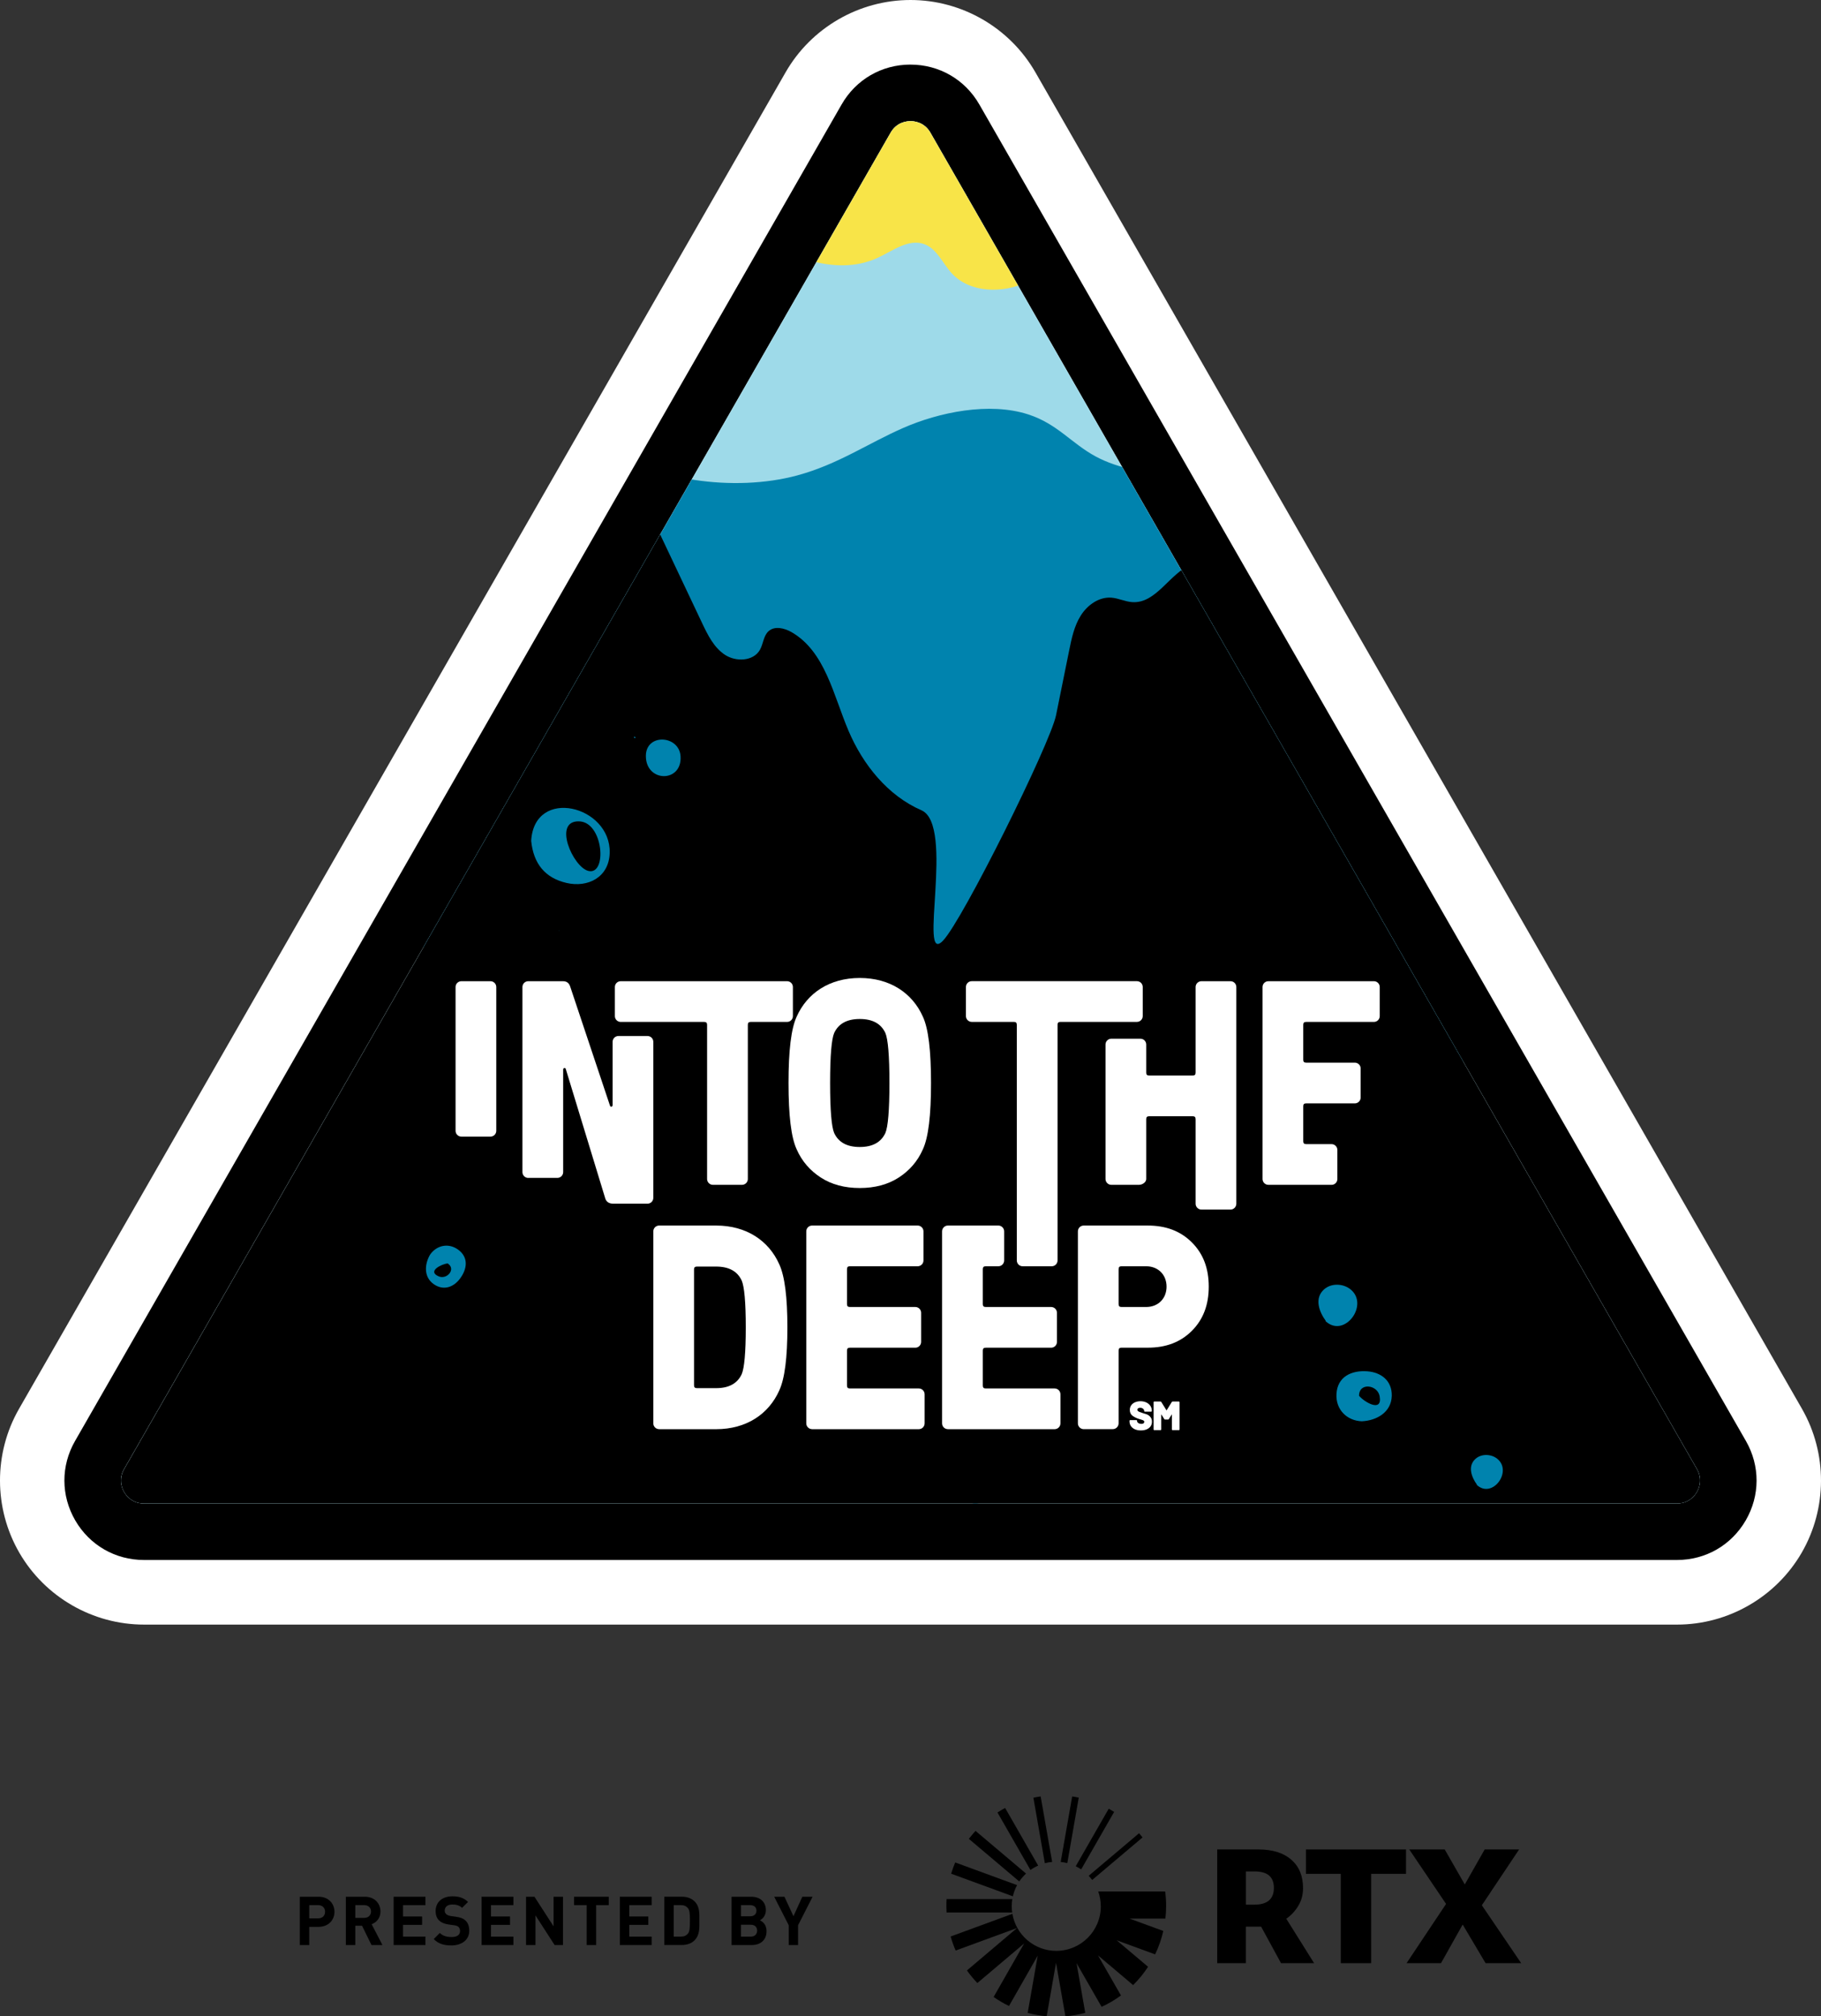 <?xml version="1.0" encoding="UTF-8"?>
<svg id="Layer_1" data-name="Layer 1" xmlns="http://www.w3.org/2000/svg" xmlns:xlink="http://www.w3.org/1999/xlink" viewBox="0 0 648.11 717.42">
  <rect x="0" y="0" width="648.11" height="717.42" fill="#333333" stroke="none"/>
  <defs>
    <style>
      .cls-1 {
        fill: none;
      }

      .cls-2 {
        fill: #fff;
      }

      .cls-3 {
        fill: #f8e448;
      }

      .cls-4 {
        fill: #9edae9;
      }

      .cls-5 {
        fill: #0083ae;
      }

      .cls-6 {
        clip-path: url(#clippath);
      }
    </style>
    <clipPath id="clippath">
      <path class="cls-1" d="M44.18,530.89c.71,1.22,2.81,4.07,7.06,4.07h545.63c4.24,0,6.35-2.85,7.06-4.07.71-1.22,2.13-4.47.02-8.15l-86.94-151.55-1.33-2.31-92.69-161.56-1.33-2.31-90.53-157.8c-2.12-3.7-5.65-4.1-7.07-4.1s-4.95.4-7.07,4.1l-90.53,157.8-1.33,2.32-92.69,161.56-1.33,2.32-86.94,151.55c-2.11,3.68-.69,6.92.02,8.15Z"/>
    </clipPath>
  </defs>
  <g>
    <path class="cls-2" d="M51.24,578.06h545.63c18.23,0,35.22-9.8,44.36-25.57,9.13-15.77,9.18-35.39.11-51.2L368.52,25.75C359.4,9.87,342.37,0,324.05,0c-18.31,0-35.35,9.87-44.46,25.75L6.77,501.29c-9.07,15.81-9.02,35.43.11,51.2,9.13,15.77,26.13,25.57,44.36,25.57Z"/>
    <path d="M324.05,22.99c10.25,0,19.42,5.31,24.52,14.21l272.82,475.53c5.08,8.85,5.05,19.41-.06,28.24-5.12,8.83-14.26,14.1-24.47,14.1H51.24c-10.2,0-19.35-5.27-24.47-14.1-5.11-8.83-5.14-19.39-.06-28.24L299.53,37.19c5.1-8.9,14.27-14.21,24.52-14.21ZM596.87,534.95c4.24,0,6.35-2.85,7.06-4.07.71-1.22,2.13-4.47.02-8.15L331.13,47.2c-2.12-3.7-5.65-4.1-7.07-4.1s-4.95.4-7.07,4.1L44.16,522.74c-2.11,3.68-.69,6.92.02,8.15.71,1.22,2.81,4.07,7.06,4.07h545.63Z"/>
    <g class="cls-6">
      <path class="cls-4" d="M19.45,565.06c.77,3.91,3.06,13,7.68,13h593.85c4.62,0,6.91-9.1,7.68-13.01.77-3.91,2.32-14.28.02-26.04L534.06,25.84l-1.45-7.4H115.5s-1.45,7.4-1.45,7.4L19.43,539.01c-2.3,11.77-.75,22.13.02,26.04Z"/>
      <path class="cls-5" d="M217.02,158.97c14.14,11.76,44.16,16.33,66.8,10.17,14.46-3.93,24.94-11.3,37.62-16.86,12.68-5.57,30.6-9.33,44.53-4.82,10.4,3.37,15.34,10.3,24.03,14.98,7.8,4.2,18.76,6.44,29.49,6.05,3.52-.13,7.13-.53,10.53,0,2.99.46,5.51,1.58,7.87,2.72,42.24,20.36,61.44,53.44,57.6,84.77-.94,7.64-3.19,15.37-9.31,22.19-8.35,9.32,60.51,26.96,46.16,33.53-16.55,7.57-1.5,80.21-22.51,82.1-17.26,1.56-146.69,144.23-163.3,141.15-32.56-6.03-84.44-144.25-115.68-152.2-24.29-6.18-55.97-39.16-79.98-45.68-3.84-1.04,15.69-65.92,13.26-67.9-2.22-1.81-2.81-4.09-3.12-6.28-2.41-16.97,8.3-33.55,18.84-49.5,7.16-10.84,14.34-21.69,23.51-32.03,5.71-6.44,12.33-12.97,12.86-20.17"/>
      <path class="cls-3" d="M433.01,86.01c-8.93-7.33-19.79-15.13-30.98-12.25-5.34,1.38-9.77,5.05-13.82,8.79-7.08,6.55-13.85,13.8-22.61,17.84-8.76,4.04-20.34,3.95-26.86-3.15-3.27-3.56-5.27-8.72-9.8-10.38-5.52-2.02-11.08,2.31-16.41,4.8-15.96,7.45-34.36-1.66-49.57-10.55-2.34-1.37-4.87-2.96-5.67-5.55-.65-2.1.01-4.37.83-6.4,3.78-9.42,10.79-17.13,17.75-24.52,21.7-23.05,47.64-46.78,79.3-47.31,9.8-.17,20.38,2.47,26.53,10.1,3.06,3.8,4.75,8.49,6.39,13.09,5.79,16.24,11.57,32.48,17.36,48.72"/>
      <path d="M217.47,153.25c10.8,22.81,21.61,45.63,32.41,68.44,2.01,4.25,4.2,8.7,8.12,11.29,3.92,2.59,10.11,2.34,12.45-1.73,1.23-2.15,1.25-5.02,3.1-6.67,2.18-1.95,5.65-1.1,8.19.36,11.95,6.89,14.85,22.39,20.25,35.08,5.14,12.07,13.94,23.06,25.97,28.3,12.02,5.24-1.4,55.86,7.67,46.38,7.07-7.38,38.21-70.2,40.23-80.21,1.55-7.66,3.1-15.31,4.65-22.97.88-4.33,1.79-8.76,4.15-12.5s6.48-6.69,10.88-6.36c2.54.19,4.92,1.43,7.46,1.59,8.55.55,13.21-10.22,21.12-13.49,5.27,4.72,8.77,11.11,11.32,17.71,10.05,26.04,100.5,16.18,95.24,43.59-1.45,7.53,36.91,53.52,33.78,60.52-3.34,7.47-.25,70.53-5.35,76.94-9.48,11.9,110.41,162.9,99.62,173.62-10.86,10.8-246.35,2.13-261.41,4.92-10.04,1.86-404.13,6.95-409.33-10.33-14.56-48.46,192.45-383.27,198.09-433.56.23-2.02.6-4.26,2.22-5.49,1.23-.93,2.9-1.04,4.43-.88,10.1,1.06,16.45,11.13,21.04,20.19"/>
    </g>
    <g>
      <path class="cls-5" d="M189.05,299.18c1.13-19.32,28.36-12.53,27.95,4.25-.22,8.84-7.88,12.46-15.32,10.75-7.68-1.76-11.82-6.86-12.63-15ZM205.99,292.25c-9.28-.17-2.09,16.2,3.37,17.63,6.85,1.79,5.46-17.57-3.37-17.63Z"/>
      <path class="cls-5" d="M471.82,469.94c-2.33-3.18-4.13-8.02-.55-11.18,2.54-2.24,6.72-2.1,9.33-.03,6.87,5.43-2.05,17.57-8.78,11.4h-.02c0-.06,0-.13,0-.2h.02Z"/>
      <path class="cls-5" d="M525.63,528.23c-1.91-2.62-3.39-6.59-.45-9.18,2.09-1.84,5.52-1.72,7.66-.03,5.64,4.46-1.69,14.43-7.21,9.36h-.02s0-.1,0-.16h.02Z"/>
      <path class="cls-5" d="M229.87,268.92c-.07,9.56,12.92,9.67,12.35.21-.45-7.57-12.29-8.29-12.35-.21ZM225.62,262.28c.13.4.31.48.54.24-.12-.41-.3-.49-.54-.24Z"/>
      <path class="cls-5" d="M484.75,505.72c-5.39-.17-9.4-4.17-9.09-9.72.34-6.2,5.39-8.46,10.92-8.07,4.97.35,8.9,3.34,8.76,8.76-.16,5.83-5.37,8.76-10.58,9.02ZM483.7,496.64c1.78,2.18,8.39,6.16,7.33.17-.73-4.12-7.35-5.02-7.33-.17Z"/>
      <path class="cls-5" d="M153.06,446.43c2.36-3.38,6.59-4.28,10.01-1.77,3.83,2.81,3.16,6.98.61,10.35-2.3,3.04-5.85,4.31-9.26,1.95-3.66-2.53-3.36-7.09-1.36-10.53ZM159.32,449.54c-2.14.23-7.44,2.8-3.17,4.62,2.94,1.25,6.28-2.61,3.17-4.62Z"/>
      <path class="cls-5" d="M199,331.29c0-.1,0-.21,0-.31,0,0-.03-.02-.03-.02,0,.12,0,.24,0,.36l.03-.02Z"/>
    </g>
    <g>
      <path class="cls-2" d="M164.21,404.43c-1.14,0-2.07-.93-2.07-2.07v-51.16c0-1.14.93-2.07,2.07-2.07h10.35c1.14,0,2.07.93,2.07,2.07v51.16c0,1.14-.93,2.07-2.07,2.07h-10.35Z"/>
      <path class="cls-2" d="M188.01,419.13c-1.14,0-2.07-.93-2.07-2.07v-65.86c0-1.14.93-2.07,2.07-2.07h12.32c1.35,0,2.17.62,2.59,1.86l14.18,42.43c.1.52.93.52.93-.21v-22.51c0-1.14.93-2.07,2.07-2.07h10.35c1.14,0,2.07.93,2.07,2.07v55.52c0,1.14-.93,2.07-2.07,2.07h-12.21c-1.45,0-2.38-.62-2.79-1.76l-14.08-46.15c-.1-.52-.93-.52-.93.21v36.46c0,1.14-.93,2.07-2.07,2.07h-10.35Z"/>
      <path class="cls-2" d="M253.73,421.58c-1.14,0-2.07-.93-2.07-2.07v-54.85c0-.72-.31-1.04-1.03-1.04h-29.72c-1.14,0-2.07-.93-2.07-2.07v-10.35c0-1.14.93-2.07,2.07-2.07h59.22c1.14,0,2.07.93,2.07,2.07v10.35c0,1.14-.93,2.07-2.07,2.07h-12.94c-.72,0-1.03.31-1.03,1.04v54.85c0,1.14-.93,2.07-2.07,2.07h-10.35Z"/>
      <path class="cls-2" d="M306,422.72c-5.38,0-10.04-1.24-13.87-3.73-3.83-2.48-6.73-5.8-8.59-10.04-1.97-4.24-2.9-12.11-2.9-23.6s.93-19.35,2.9-23.6c3.73-8.38,11.69-13.77,22.46-13.77s18.73,5.38,22.46,13.77c1.97,4.24,2.9,12.11,2.9,23.6s-.93,19.35-2.9,23.6c-1.86,4.24-4.76,7.56-8.59,10.04-3.83,2.48-8.49,3.73-13.87,3.73ZM306,408.12c4.55,0,7.55-1.66,9.11-4.97.93-2.17,1.45-8.07,1.45-17.8s-.52-15.63-1.45-17.8c-1.55-3.31-4.55-4.97-9.11-4.97s-7.56,1.66-9.11,4.97c-.93,2.17-1.45,8.07-1.45,17.8s.52,15.63,1.45,17.8c1.55,3.31,4.55,4.97,9.11,4.97Z"/>
      <path class="cls-2" d="M363.96,450.56c-1.14,0-2.07-.93-2.07-2.07v-83.84c0-.72-.31-1.04-1.03-1.04h-15.01c-1.14,0-2.07-.93-2.07-2.07v-10.35c0-1.14.93-2.07,2.07-2.07h58.79c1.14,0,2.07.93,2.07,2.07v10.35c0,1.14-.93,2.07-2.07,2.07h-27.22c-.72,0-1.03.31-1.03,1.04v83.84c0,1.14-.93,2.07-2.07,2.07h-10.35Z"/>
      <path class="cls-2" d="M395.53,421.58c-1.14,0-2.07-.93-2.07-2.07v-47.85c0-1.14.93-2.07,2.07-2.07h10.35c1.14,0,2.07.93,2.07,2.07v10c0,.72.31,1.03,1.03,1.03h15.52c.72,0,1.03-.31,1.03-1.03v-30.46c0-1.14.93-2.07,2.07-2.07h10.35c1.14,0,2.07.93,2.07,2.07v77.11c0,1.14-.93,2.07-2.07,2.07h-10.35c-1.14,0-2.07-.93-2.07-2.07v-30.09c0-.72-.31-1.04-1.03-1.04h-15.52c-.72,0-1.03.31-1.03,1.04v21.29c0,1.14-1.35,2.07-2.59,2.07h-9.83Z"/>
      <path class="cls-2" d="M451.42,421.58c-1.14,0-2.07-.93-2.07-2.07v-68.31c0-1.14.93-2.07,2.07-2.07h37.57c1.14,0,2.07.93,2.07,2.07v10.35c0,1.14-.93,2.07-2.07,2.07h-24.12c-.72,0-1.03.31-1.03,1.04v12.42c0,.72.31,1.03,1.03,1.03h17.33c1.14,0,2.07.93,2.07,2.07v10.35c0,1.14-.93,2.07-2.07,2.07h-17.33c-.72,0-1.03.31-1.03,1.04v12.42c0,.72.31,1.04,1.03,1.04h9.04c1.14,0,2.07.93,2.07,2.07v10.35c0,1.14-.93,2.07-2.07,2.07h-22.5Z"/>
      <path class="cls-2" d="M234.59,508.52c-1.14,0-2.07-.93-2.07-2.07v-68.31c0-1.14.93-2.07,2.07-2.07h20.29c10.76,0,18.73,5.38,22.46,13.77,1.97,4.24,2.9,11.8,2.9,22.46s-.93,18.22-2.9,22.46c-3.73,8.38-11.69,13.77-22.46,13.77h-20.29ZM254.87,493.93c4.55,0,7.56-1.66,9.11-4.97.93-2.17,1.45-7.66,1.45-16.66s-.52-14.49-1.45-16.66c-1.55-3.31-4.55-4.97-9.11-4.97h-6.83c-.72,0-1.03.31-1.03,1.03v41.19c0,.72.31,1.04,1.03,1.04h6.83Z"/>
      <path class="cls-2" d="M289.03,508.52c-1.14,0-2.07-.93-2.07-2.07v-68.31c0-1.14.93-2.07,2.07-2.07h37.57c1.14,0,2.07.93,2.07,2.07v10.35c0,1.14-.93,2.07-2.07,2.07h-24.12c-.72,0-1.03.31-1.03,1.04v12.42c0,.72.31,1.03,1.03,1.03h23.29c1.14,0,2.07.93,2.07,2.07v10.35c0,1.14-.93,2.07-2.07,2.07h-23.29c-.72,0-1.03.31-1.03,1.04v12.42c0,.72.31,1.04,1.03,1.04h24.53c1.14,0,2.07.93,2.07,2.07v10.35c0,1.14-.93,2.07-2.07,2.07h-37.98Z"/>
      <path class="cls-2" d="M337.36,508.52c-1.14,0-2.07-.93-2.07-2.07v-68.31c0-1.14.93-2.07,2.07-2.07h17.96c1.14,0,2.07.93,2.07,2.07v10.35c0,1.14-.93,2.07-2.07,2.07h-4.5c-.72,0-1.03.31-1.03,1.04v12.42c0,.72.31,1.03,1.03,1.03h23.29c1.14,0,2.07.93,2.07,2.07v10.35c0,1.14-.93,2.07-2.07,2.07h-23.29c-.72,0-1.03.31-1.03,1.04v12.42c0,.72.31,1.04,1.03,1.04h24.53c1.14,0,2.07.93,2.07,2.07v10.35c0,1.14-.93,2.07-2.07,2.07h-37.98Z"/>
      <path class="cls-2" d="M385.7,508.52c-1.14,0-2.07-.93-2.07-2.07v-68.31c0-1.14.93-2.07,2.07-2.07h22.77c6.52,0,11.69,1.97,15.73,6,4.04,4.04,6,9.21,6,15.73s-1.97,11.69-6,15.73c-4.04,4.04-9.21,6-15.73,6h-9.32c-.72,0-1.03.31-1.03,1.04v25.87c0,1.14-.93,2.07-2.07,2.07h-10.35ZM407.95,465.05c4.24,0,7.24-3,7.24-7.24s-3-7.25-7.24-7.25h-8.8c-.72,0-1.03.31-1.03,1.04v12.42c0,.72.31,1.03,1.03,1.03h8.8Z"/>
      <g>
        <path class="cls-2" d="M403.92,508.57c-.61-.27-1.08-.65-1.42-1.14-.33-.49-.5-1.06-.5-1.71v-.2c0-.07.02-.12.06-.16.04-.04.09-.06.16-.06h2.25c.07,0,.12.02.16.06.04.04.06.09.06.16v.09c0,.27.14.51.43.72.29.21.67.31,1.14.31.36,0,.61-.07.77-.23.15-.15.23-.32.23-.5,0-.21-.1-.37-.29-.48-.19-.11-.55-.24-1.06-.39l-.42-.12c-.96-.29-1.76-.68-2.41-1.16-.65-.48-.97-1.19-.97-2.1,0-.61.16-1.15.49-1.62.33-.47.78-.83,1.36-1.08.58-.25,1.22-.38,1.94-.38.75,0,1.44.14,2.05.42.61.28,1.1.68,1.45,1.19.35.51.53,1.1.53,1.76v.13c0,.07-.02.12-.06.16s-.09.06-.16.06h-2.25c-.07,0-.12-.02-.16-.06-.04-.04-.06-.09-.06-.16h0c0-.3-.13-.57-.39-.81-.26-.24-.61-.36-1.06-.36-.31,0-.55.06-.73.19-.18.13-.27.3-.27.52,0,.17.07.32.2.44.13.12.33.24.6.35.27.11.69.25,1.25.43.08.03.42.13,1.02.31.6.18,1.11.5,1.52.97.41.47.61,1.04.61,1.71s-.16,1.21-.49,1.68c-.33.47-.79.83-1.38,1.08-.59.25-1.28.38-2.06.38s-1.52-.13-2.13-.4Z"/>
        <path class="cls-2" d="M417.33,498.69h2.26c.07,0,.12.02.16.06.04.04.06.09.06.16v9.73c0,.07-.02.12-.06.16s-.09.06-.16.06h-2.29c-.07,0-.12-.02-.16-.06-.04-.04-.06-.09-.06-.16v-5.27s0-.06-.03-.07c-.02,0-.04,0-.06.04l-.99,1.61c-.06.1-.15.15-.26.15h-1.1c-.12,0-.2-.05-.26-.15l-.99-1.61s-.04-.04-.06-.04c-.02,0-.03.03-.03.07v5.27c0,.07-.02.12-.06.16s-.09.06-.16.06h-2.29c-.07,0-.12-.02-.16-.06-.04-.04-.06-.09-.06-.16v-9.73c0-.07.02-.12.06-.16.04-.04.09-.06.16-.06h2.26c.12,0,.2.05.26.15l1.83,2.95c.03.06.06.06.09,0l1.83-2.95c.06-.1.15-.15.26-.15Z"/>
      </g>
    </g>
  </g>
  <g>
    <g>
      <path d="M113.38,685.61h-3.31v6.47h-3.36v-17.19h6.66c3.55,0,5.67,2.44,5.67,5.36s-2.12,5.36-5.67,5.36ZM113.21,677.88h-3.14v4.71h3.14c1.52,0,2.49-.94,2.49-2.34s-.96-2.37-2.49-2.37Z"/>
      <path d="M132.22,692.08l-3.36-6.86h-2.41v6.86h-3.36v-17.19h6.74c3.5,0,5.58,2.39,5.58,5.26,0,2.41-1.47,3.91-3.14,4.51l3.84,7.41h-3.89ZM129.61,677.88h-3.16v4.54h3.16c1.47,0,2.44-.94,2.44-2.27s-.96-2.27-2.44-2.27Z"/>
      <path d="M140.1,692.08v-17.19h11.32v2.99h-7.97v4.03h6.78v2.99h-6.78v4.18h7.97v2.99h-11.32Z"/>
      <path d="M160.65,692.22c-2.61,0-4.59-.55-6.28-2.27l2.17-2.17c1.09,1.09,2.56,1.45,4.15,1.45,1.98,0,3.04-.75,3.04-2.13,0-.6-.17-1.11-.53-1.45-.34-.31-.72-.48-1.52-.6l-2.08-.29c-1.47-.22-2.56-.68-3.33-1.42-.82-.82-1.23-1.93-1.23-3.38,0-3.07,2.27-5.22,5.99-5.22,2.37,0,4.08.58,5.55,2l-2.13,2.1c-1.09-1.04-2.39-1.18-3.52-1.18-1.79,0-2.66.99-2.66,2.17,0,.43.15.89.51,1.23.34.31.89.58,1.59.68l2.03.29c1.57.22,2.56.65,3.28,1.33.92.87,1.33,2.13,1.33,3.65,0,3.33-2.78,5.21-6.37,5.21Z"/>
      <path d="M171.4,692.08v-17.19h11.32v2.99h-7.97v4.03h6.78v2.99h-6.78v4.18h7.97v2.99h-11.32Z"/>
      <path d="M197.39,692.08l-6.81-10.55v10.55h-3.36v-17.19h2.99l6.81,10.53v-10.53h3.35v17.19h-2.99Z"/>
      <path d="M212.17,677.88v14.2h-3.36v-14.2h-4.49v-2.99h12.34v2.99h-4.49Z"/>
      <path d="M220.61,692.08v-17.19h11.32v2.99h-7.97v4.03h6.78v2.99h-6.78v4.18h7.97v2.99h-11.32Z"/>
      <path d="M247.17,690.43c-1.13,1.13-2.75,1.64-4.54,1.64h-6.2v-17.19h6.2c1.79,0,3.4.51,4.54,1.64,1.93,1.93,1.74,4.3,1.74,6.88s.19,5.09-1.74,7.02ZM244.83,678.94c-.58-.7-1.35-1.06-2.51-1.06h-2.53v11.2h2.53c1.16,0,1.93-.36,2.51-1.06.63-.77.72-2,.72-4.61s-.1-3.69-.72-4.47Z"/>
      <path d="M267.56,692.08h-7.19v-17.19h6.9c3.36,0,5.31,1.88,5.31,4.83,0,1.91-1.25,3.14-2.13,3.55,1.04.48,2.37,1.57,2.37,3.86,0,3.21-2.2,4.95-5.26,4.95ZM267.01,677.88h-3.28v3.96h3.28c1.42,0,2.22-.8,2.22-1.98s-.8-1.98-2.22-1.98ZM267.22,684.86h-3.5v4.22h3.5c1.52,0,2.25-.96,2.25-2.12s-.72-2.1-2.25-2.1Z"/>
      <path d="M284.04,685.03v7.05h-3.33v-7.05l-5.17-10.14h3.65l3.21,6.93,3.16-6.93h3.65l-5.17,10.14Z"/>
    </g>
    <g>
      <path d="M367.79,639.65c.85-.18,1.72-.33,2.59-.46l4.09,23.32c-.89.08-1.76.23-2.6.46l-4.08-23.31ZM366.74,665.38c.86-.61,1.78-1.14,2.75-1.57l-11.75-20.5c-.93.5-1.84,1.03-2.73,1.6l11.74,20.47ZM360.08,678.3c0-.88.08-1.74.21-2.58h-23.39c-.05.82-.08,1.64-.08,2.47,0,.78.03,1.54.07,2.31h23.35c-.1-.72-.16-1.45-.16-2.2M391.79,678.3c0,8.76-7.1,15.85-15.85,15.85-7.84,0-14.35-5.7-15.62-13.17l-21.98,8.06c.49,1.72,1.09,3.39,1.79,5l21.84-8.01-17.83,15.09c1.13,1.58,2.37,3.08,3.71,4.48l16.67-14.09-10.88,19.05c1.73,1.21,3.55,2.28,5.47,3.2l10.22-17.9-3.57,20.37c2.18.59,4.44.99,6.76,1.19l3.33-19.03,3.34,19.05c2.42-.2,4.79-.62,7.06-1.25l-3.1-17.67,8.92,15.55c2.44-1.12,4.75-2.47,6.89-4.05l-8.18-14.26,12.51,10.57c2-1.97,3.78-4.15,5.32-6.51l-11.18-9.44,13.69,5.02c1.27-2.63,2.25-5.42,2.91-8.33l-12.02-4.4h12.77c.16-1.47.26-2.96.26-4.47,0-1.75-.12-3.47-.34-5.16h-23.82c.58,1.65.9,3.42.9,5.27M360.49,674.73c.32-1.4.83-2.74,1.5-3.97l-22.02-8.07c-.55,1.3-1.04,2.63-1.45,4l21.97,8.05ZM405.4,652.3l-17.92,15.14c.44.47.85.96,1.24,1.48l17.92-15.13c-.4-.51-.81-1-1.23-1.49M396.53,644.7c-.63-.39-1.27-.77-1.92-1.13l-11.75,20.47c.67.33,1.32.7,1.94,1.12l11.73-20.45ZM365.18,666.65l-17.98-15.19c-.83.91-1.62,1.86-2.37,2.84l17.94,15.16c.69-1.03,1.5-1.97,2.41-2.81M377.52,662.52c.8.08,1.58.22,2.34.41l4.08-23.31c-.77-.16-1.55-.3-2.34-.41l-4.09,23.31Z"/>
      <path d="M433.21,698.53v-40.46h14.75c4.97,0,8.85,1.22,11.63,3.65,2.79,2.43,4.18,5.81,4.18,10.14,0,2.31-.56,4.39-1.68,6.25-1.12,1.86-2.55,3.4-4.29,4.61l9.9,15.81h-11.77l-7.08-12.99h-5.43v12.99h-10.22ZM446.52,665.89h-3.09v11.82h2.98c4.65,0,6.97-1.99,6.97-5.96s-2.29-5.86-6.87-5.86Z"/>
      <path d="M477.19,698.53v-31.78h-12.4v-8.68h35.62v8.68h-12.4v31.78h-10.81Z"/>
      <path d="M500.61,698.53l14.06-21.08-13.1-19.38h12.62l7.14,12.46,7.08-12.46h12.25l-13.26,19.86,14,20.6h-12.67l-8.15-13.74-7.72,13.74h-12.25Z"/>
    </g>
  </g>
</svg>
